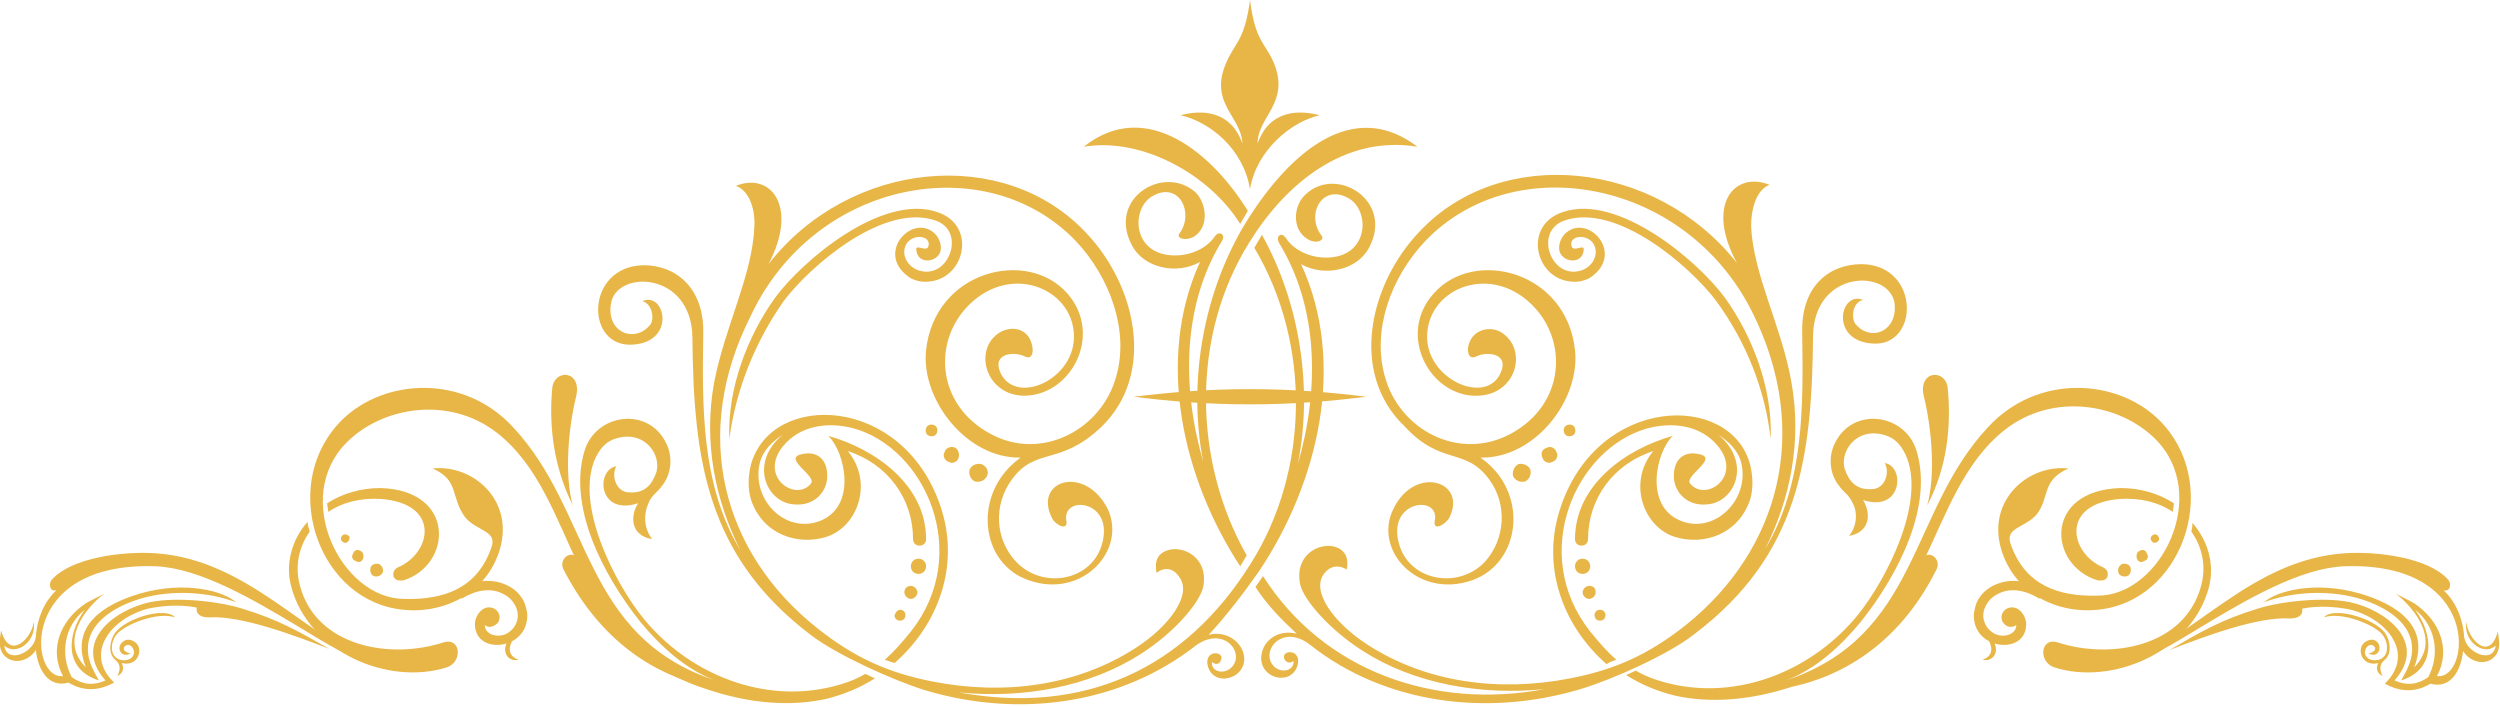 <?xml version="1.0" encoding="utf-8"?>
<!-- Generator: Adobe Illustrator 18.1.1, SVG Export Plug-In . SVG Version: 6.00 Build 0)  -->
<svg version="1.1" id="Layer_1" xmlns="http://www.w3.org/2000/svg" xmlns:xlink="http://www.w3.org/1999/xlink" x="0px" y="0px"
	 viewBox="0 0 230 65" enable-background="new 0 0 230 65" xml:space="preserve">
<g>
	<path fill="#E8B646" d="M67.1,40.4c-0.2-4.7,1.7-9.5,4.2-13c2.5-3.4,9.8-9.6,14.9-7.9c3.7,1.2,2.6,6.1-0.7,6.4
		c-0.7,0.1-1.5-0.1-2-0.5v0c-2.9-2.2,0.4-5.7,2.4-4l0,0c0.5,0.4,0.8,1.2,0.6,1.8c-0.4,1-2.1,1.1-2.2-0.2c-0.1-0.6,0.9,0.2,1.1-0.3
		c0.4-1.2-2-1.3-2.2,0.3c-0.1,0.9,0.6,1.7,1.4,1.9c2.7,0.8,4.3-3.6,1.5-4.6c-4.8-1.7-11.6,4.2-14,7.4C69.5,31.4,67.7,35.8,67.1,40.4
		"/>
	<path fill="#E8B646" d="M39.8,43.1c3.7-0.4,7.5,2.9,6.2,7.4c-1.3,4.4-5.7,6.2-9.6,5.5c-7.4-1.3-10.7-11.7-4.9-17.4
		c3.9-3.8,11.2-4.2,15.7,0.7c7.3,7.8,6.3,19.2,18.6,23.3c-2.7-1-5-3.1-6.9-5.4c-3.5-4.4-6.7-10.7-5.1-15.8c1.1-3.4,5.9-4,7.5-0.6
		c0.6,1.2,0.5,2.8-0.4,3.9c-0.4,0.6-0.9,0.8-1.2,1.5C59,47.7,59.5,49,60,49.6c-1.9-0.3-2.1-2-1.3-3.3c-3.7,1.2-3.9-3.1-2-3.4
		c-0.5,0.9,0,2.4,1.2,2.4c1.4,0.1,2.1-0.7,2.5-1.9c0.4-1.6-1-3.5-3.1-3.2c-1.4,0.2-2,0.9-2.5,1.9c-2,4.3,1.8,11.6,4.4,14.8
		c4,4.9,10.5,7.7,16.8,6.4c1.4-0.3,2.6-0.7,3.6-1.3c0.3,0.1,0.6,0.3,0.9,0.4c-1.4,0.9-2.9,1.5-4.5,1.9c-3.2,0.7-7,0.5-11.3-1
		C52,59.1,53.4,45.8,45.7,39.8c-4.4-3.4-10.5-2.4-13.8,0.9c-5.1,5.1-0.5,14.4,5.3,14.4c3.7,0.1,6.7-1,8-4.7c0.6-1.6-1.3-1.5-2.4-2.8
		C41.4,45.7,42.3,44.2,39.8,43.1 M81.4,60.7c0.8-0.7,1.6-1.6,2.4-2.6c5.7-7.2,1.3-16.9-5.3-18.7c-2.3-0.6-4.9-0.3-6.5,1.7
		c-2.2,2.8,1.2,5.1,2.6,3.4c0.6-0.7-2.6-2.3-0.9-2.7c1.6-0.4,2.5,0.6,2.4,2.2c-0.1,1.3-1.2,2.6-3.1,2.4c-2.5-0.2-4.1-3.8-1-6.4
		c-0.9,0.6-1.8,1.4-2.1,2.6c-0.8,3.4,2.4,6.6,5.6,5.3c3.4-1.4,2.2-6.4,0.7-7.8c4.3,1.2,9,4.5,9,9.5c0,0.4-0.3,0.6-0.6,0.6
		c-0.4,0-0.6-0.3-0.6-0.6c0-3.7-2.3-6.9-6-8.1c2.4,2.9,0.9,7-2,7.9c-2.6,0.8-5.8-0.2-6.9-3.4c-0.3-1-0.3-2.1,0-3.3
		C71,36,83,36.3,86.5,46.5c1.9,5.5-0.2,11-4.2,14.5C82,60.9,81.7,60.8,81.4,60.7"/>
	<path fill-rule="evenodd" clip-rule="evenodd" fill="#E8B646" d="M84.5,51.4c0.4,0,0.7,0.3,0.7,0.7c0,0.4-0.3,0.7-0.7,0.7
		c-0.4,0-0.7-0.3-0.7-0.7C83.8,51.7,84.1,51.4,84.5,51.4"/>
	<path fill-rule="evenodd" clip-rule="evenodd" fill="#E8B646" d="M83.8,53.9c0.3,0,0.6,0.3,0.6,0.6c0,0.3-0.3,0.6-0.6,0.6
		c-0.3,0-0.6-0.3-0.6-0.6C83.2,54.1,83.5,53.9,83.8,53.9"/>
	<path fill-rule="evenodd" clip-rule="evenodd" fill="#E8B646" d="M82.8,56.1c0.3,0,0.5,0.2,0.5,0.5c0,0.3-0.2,0.5-0.5,0.5
		c-0.3,0-0.5-0.2-0.5-0.5C82.4,56.3,82.6,56.1,82.8,56.1"/>
	<path fill-rule="evenodd" clip-rule="evenodd" fill="#E8B646" d="M90.8,43.8c-0.2,0.4-0.6,0.6-1.1,0.5c-0.4-0.2-0.6-0.6-0.5-1.1
		c0.2-0.4,0.6-0.6,1.1-0.5C90.8,42.9,91,43.4,90.8,43.8"/>
	<path fill-rule="evenodd" clip-rule="evenodd" fill="#E8B646" d="M88.2,42.1c-0.1,0.4-0.6,0.6-0.9,0.4c-0.4-0.1-0.6-0.6-0.4-0.9
		c0.1-0.4,0.6-0.6,1-0.4C88.1,41.3,88.3,41.7,88.2,42.1"/>
	<path fill-rule="evenodd" clip-rule="evenodd" fill="#E8B646" d="M86.2,39.8c-0.1,0.3-0.4,0.4-0.7,0.3c-0.3-0.1-0.4-0.4-0.3-0.7
		c0.1-0.3,0.4-0.4,0.7-0.3C86.2,39.2,86.3,39.5,86.2,39.8"/>
	<path fill-rule="evenodd" clip-rule="evenodd" fill="#E8B646" d="M35.2,52.7C35,53,34.7,53.1,34.4,53c-0.3-0.1-0.4-0.5-0.3-0.8
		c0.1-0.3,0.5-0.4,0.8-0.3C35.2,52.1,35.3,52.4,35.2,52.7"/>
	<path fill-rule="evenodd" clip-rule="evenodd" fill="#E8B646" d="M33.4,51.4c-0.1,0.3-0.4,0.4-0.7,0.2c-0.3-0.1-0.4-0.4-0.2-0.7
		c0.1-0.3,0.4-0.4,0.7-0.2C33.4,50.8,33.5,51.1,33.4,51.4"/>
	<path fill-rule="evenodd" clip-rule="evenodd" fill="#E8B646" d="M32.1,49.7c-0.1,0.2-0.3,0.3-0.5,0.2c-0.2-0.1-0.3-0.3-0.2-0.5
		c0.1-0.2,0.3-0.3,0.5-0.2C32.2,49.3,32.2,49.5,32.1,49.7"/>
	<path fill-rule="evenodd" clip-rule="evenodd" fill="#E8B646" d="M37.1,53.4c0,0-0.1,0-0.2,0c-0.1,0-0.1,0-0.2,0
		c-0.3,0-0.6-0.3-0.5-0.7c0-0.2,0.2-0.4,0.4-0.5h0c3.1-1.3,4-5.9-1.6-6.3c-1.8-0.1-3.5,0.3-4.8,1.2c0-0.3-0.1-0.5-0.1-0.8
		c1.4-0.9,3.1-1.4,4.9-1.4C42,45.1,41.6,52,37.1,53.4 M28.5,48.9c-1,1.4-1.4,3.2-0.9,5c1.5,5.6,8.3,6.8,13.2,5.2
		c1.6-0.5,1.8,1.8,0.3,2.3C35.7,63.1,28.4,60,26.8,54c-0.6-2.2,0.1-4.4,1.5-6C28.3,48.3,28.4,48.6,28.5,48.9"/>
	<path fill-rule="evenodd" clip-rule="evenodd" fill="#E8B646" d="M65.2,63.2c-4.9-1.8-9.3-5.4-11.8-11.4c-0.6-1.5-2-0.5-1.6,0.5
		C54.9,58.4,59.6,62,65.2,63.2"/>
	<path fill-rule="evenodd" clip-rule="evenodd" fill="#E8B646" d="M52.7,46.5c-0.8-2.8-0.4-7.2,0.3-10c0.6-2.5-2.1-2.6-2.2-0.7
		C50.5,39.1,50.9,42.9,52.7,46.5"/>
	<path fill-rule="evenodd" clip-rule="evenodd" fill="#E8B646" d="M121.4,10.6c-2.6,0.6-5.8,3.2-6.4,6.8c-0.6-3.7-3.7-6.2-6.4-6.8
		c1.9-0.5,4.6-0.5,5.7,2.6c-0.1-2.5-3.1-3.7-1.5-7.4c0.8-1.9,1.7-2,2.2-5.8c0.5,3.9,1.4,3.9,2.2,5.8c1.5,3.7-1.5,4.9-1.5,7.4
		C116.8,10.1,119.5,10.1,121.4,10.6"/>
	<path fill="#E8B646" d="M162.9,40.4c0.2-4.7-1.7-9.5-4.2-13c-2.5-3.4-9.8-9.6-14.9-7.9c-3.7,1.2-2.6,6.1,0.7,6.4
		c0.7,0.1,1.5-0.1,2-0.5v0c2.9-2.2-0.4-5.7-2.4-4v0c-0.5,0.4-0.8,1.2-0.6,1.8c0.4,1,2.1,1.1,2.2-0.2c0.1-0.6-0.9,0.2-1.1-0.3
		c-0.4-1.2,2-1.3,2.2,0.3c0.1,0.9-0.6,1.7-1.4,1.9c-2.7,0.8-4.3-3.6-1.5-4.6c4.8-1.7,11.6,4.2,14,7.4
		C160.6,31.4,162.4,35.8,162.9,40.4"/>
	<path fill-rule="evenodd" clip-rule="evenodd" fill="#E8B646" d="M145.6,51.4c-0.4,0-0.7,0.3-0.7,0.7c0,0.4,0.3,0.7,0.7,0.7
		c0.4,0,0.7-0.3,0.7-0.7C146.3,51.7,146,51.4,145.6,51.4"/>
	<path fill-rule="evenodd" clip-rule="evenodd" fill="#E8B646" d="M146.2,53.9c-0.3,0-0.6,0.3-0.6,0.6c0,0.3,0.3,0.6,0.6,0.6
		c0.3,0,0.6-0.3,0.6-0.6C146.8,54.1,146.6,53.9,146.2,53.9"/>
	<path fill-rule="evenodd" clip-rule="evenodd" fill="#E8B646" d="M147.2,56.1c-0.3,0-0.5,0.2-0.5,0.5c0,0.3,0.2,0.5,0.5,0.5
		c0.3,0,0.5-0.2,0.5-0.5C147.7,56.3,147.5,56.1,147.2,56.1"/>
	<path fill-rule="evenodd" clip-rule="evenodd" fill="#E8B646" d="M139.2,43.8c0.2,0.4,0.6,0.6,1.1,0.5c0.4-0.2,0.6-0.6,0.5-1.1
		c-0.2-0.4-0.7-0.6-1.1-0.5C139.3,42.9,139.1,43.4,139.2,43.8"/>
	<path fill-rule="evenodd" clip-rule="evenodd" fill="#E8B646" d="M141.9,42.1c0.1,0.4,0.6,0.6,0.9,0.4c0.4-0.1,0.6-0.6,0.4-0.9
		c-0.1-0.4-0.6-0.6-0.9-0.4C141.9,41.3,141.7,41.7,141.9,42.1"/>
	<path fill-rule="evenodd" clip-rule="evenodd" fill="#E8B646" d="M143.9,39.8c0.1,0.3,0.4,0.4,0.7,0.3c0.3-0.1,0.4-0.4,0.3-0.7
		c-0.1-0.3-0.4-0.4-0.7-0.3C143.9,39.2,143.8,39.5,143.9,39.8"/>
	<path fill-rule="evenodd" clip-rule="evenodd" fill="#E8B646" d="M194.9,52.7c0.1,0.3,0.5,0.4,0.8,0.3c0.3-0.1,0.4-0.5,0.3-0.8
		c-0.1-0.3-0.5-0.4-0.8-0.3C194.9,52.1,194.8,52.4,194.9,52.7"/>
	<path fill-rule="evenodd" clip-rule="evenodd" fill="#E8B646" d="M196.6,51.4c0.1,0.3,0.4,0.4,0.7,0.2c0.3-0.1,0.4-0.4,0.2-0.7
		c-0.1-0.3-0.4-0.4-0.7-0.2C196.6,50.8,196.5,51.1,196.6,51.4"/>
	<path fill-rule="evenodd" clip-rule="evenodd" fill="#E8B646" d="M197.9,49.7c0.1,0.2,0.3,0.3,0.5,0.2c0.2-0.1,0.3-0.3,0.2-0.5
		c-0.1-0.2-0.3-0.3-0.5-0.2C197.9,49.3,197.8,49.5,197.9,49.7"/>
	<path fill-rule="evenodd" clip-rule="evenodd" fill="#E8B646" d="M164.8,63.2c4.9-1.8,9.3-5.4,11.8-11.4c0.6-1.5,2-0.5,1.6,0.5
		C175.2,58.4,170.4,62,164.8,63.2"/>
	<path fill-rule="evenodd" clip-rule="evenodd" fill="#E8B646" d="M177.3,46.5c0.8-2.8,0.4-7.2-0.3-10c-0.6-2.5,2.1-2.6,2.2-0.7
		C179.5,39.1,179.2,42.9,177.3,46.5"/>
	<path fill="#E8B646" d="M137,44.1c1.7,2.3,1.5,5.5-0.4,7.6c-2.5,2.6-7,1.7-7.9-1.7c-1.1-4,3.8-4.5,3.3-2.1c-0.2,1,0.9,0.4,1.3-0.2
		c1.8-3.4-3.1-5-5.1-0.9c-1.9,3.8,2.2,8.3,7.2,6.6c4.6-1.6,5.3-8.2,0.8-11.3c5,0.1,9.2-5.3,8.7-9.9c-0.8-7.3-9.3-9.4-13-5.2
		c-3.5,3.9-0.2,9.7,4.2,9.4c3.4-0.2,4.4-4.1,2.2-5.7c-0.9-0.7-2.3-0.5-2.9,0.4c-0.6,0.9-0.4,2.1,0.4,1.7c1-0.5,3-0.3,2.3,1.4
		c-1.2,3.1-6.6,0.9-6.8-3c-0.2-4.5,5.6-7.1,9.6-3.2c3.4,3.3,3.1,9.2-1.9,11.9c-4.8,2.6-10.3-0.4-11.6-5.3c-1.2-4.3,0.6-9.1,3.7-12.4
		c8.2-8.6,24-5.7,30.1,6.5c5.5,11,2.5,21.9-6.1,28.8c-3.4,2.7-6.5,4.1-10.6,4.9c-6.6,1.3-13.3,0.4-18.7-3.1c-3.1-2-5.2-4.9-4-6.5
		c0.5-0.7,1.3-0.9,2.1-0.4c0.2-1-0.1-1.8-1.1-2.1c-1.4-0.4-3.7,0.7-3.2,3.4c0.3,1.5,2.8,4.3,5.8,6.2c4.7,3,10.8,4.1,16.7,3.5
		c-10.1,1.9-20.3-1.6-25.9-10.4l-0.7,1c1.1,1.7,2.4,3,3.8,4.3c-1.6-0.4-2.9,0.5-3.2,1.7c-0.6,2.4,2.8,3.3,3.3,1.1
		c0.3-1.5-1.7-1.3-1.2-0.4c0.1,0.2,0.5,0.4,0.8,0.1c0.1,0.9-1.1,1.2-1.8,0.5c-1.3-1.3,0.7-4,3.3-2c6.8,5.4,16.2,6.7,24.9,4.1
		c3-0.9,8.1-3.2,10.4-5c9.7-7.3,10.9-16.2,11-27.5c0.1-6.1,7-6.2,7.5-3c0.3,2.6-2.2,3.6-3.6,1.9c-0.4-0.5-0.3-2,0.7-2.2
		c-2.1-0.9-3.1,3.7,0.8,4c4.4,0.4,4.5-7.2-0.9-7.3c-3.1,0-5.6,2.1-5.5,6.3c0.1,6.7,0.2,13.9-3.4,19.9c2.3-4.6,3.4-9.9,2.4-15.4
		c-0.9-5.1-3.5-9.8-3.7-14.3c0-1.4,0.4-3.3,1.7-3.8c-3.3-1.3-5.9,1.9-3,7.2c-7.5-9.5-21.7-10.9-29.2-2.9c-4.6,4.8-6.5,13-1.4,17.9
		C132.6,42.9,134.8,41.1,137,44.1 M115.8,52.6c5.5-8.2,8.1-19.2,3.9-28.3c2.1,1.2,5.2,0.6,6.3-1.6c2.2-4.3-3.1-7.5-5.9-4.8
		c-1.1,1-1.3,3.2,0.2,4.1c0.8,0.5,1.6,0.1,1.3-0.3c-1.5-1.9,0-4.8,2.4-3.5c2.1,1.1,2,5.5-2,5.5c-1.4,0-2.9-0.6-3.7-1.8
		c-0.4-0.6-1-0.2-0.6,0.5c3.6,5.9,3.7,13.4,1.7,20.3c1.4-7,0.2-14.8-3.3-21.1l-0.7,1.2c5.3,8.9,5,20.6-0.3,29
		c-6.1,9.8-15.4,14-26.9,11.9c5.9,0.6,12-0.5,16.7-3.5c3-1.9,5.4-4.6,5.8-6.2c0.5-2.7-1.8-3.8-3.2-3.4c-1,0.3-1.3,1-1.1,2.1
		c0.8-0.6,1.6-0.4,2.1,0.4c1.2,1.6-0.9,4.5-4,6.5c-5.4,3.5-12.1,4.4-18.7,3.1c-4.1-0.8-7.2-2.2-10.6-4.9
		c-8.7-6.9-11.7-17.8-6.1-28.8C75,16.5,90.8,13.6,99,22.2c3.1,3.3,4.9,8.2,3.7,12.4c-1.3,4.9-6.9,7.9-11.6,5.3
		c-5-2.7-5.3-8.6-1.9-11.9c4-3.9,9.8-1.3,9.6,3.2c-0.2,3.9-5.5,6.1-6.8,3c-0.7-1.7,1.3-1.9,2.3-1.4c0.8,0.4,0.9-0.8,0.4-1.7
		c-0.6-1-1.9-1.1-2.9-0.4c-2.2,1.6-1.1,5.5,2.2,5.7c4.4,0.2,7.6-5.5,4.2-9.4c-3.7-4.2-12.2-2.1-13,5.2c-0.5,4.5,3.7,10,8.7,9.9
		c-4.5,3.2-3.8,9.8,0.8,11.3c4.9,1.7,9-2.8,7.2-6.6c-2.1-4.1-6.9-2.6-5.1,0.9c0.3,0.6,1.5,1.2,1.3,0.2c-0.4-2.4,4.4-1.9,3.3,2.1
		c-0.9,3.4-5.4,4.3-7.9,1.7c-2-2.1-2.1-5.3-0.4-7.6c2.2-3,4.4-1.2,8.2-4.8c5.1-4.9,3.2-13.1-1.4-17.9c-7.5-8-21.7-6.7-29.2,2.9
		c2.8-5.3,0.2-8.5-3-7.2c1.4,0.5,1.8,2.5,1.7,3.8c-0.2,4.5-2.7,9.1-3.7,14.3c-1,5.5,0.1,10.8,2.4,15.4c-3.6-6-3.5-13.2-3.4-19.9
		c0.1-4.2-2.5-6.3-5.5-6.3c-5.4,0.1-5.4,7.7-0.9,7.3c3.9-0.3,2.9-4.9,0.8-4c1,0.3,1.1,1.8,0.7,2.2c-1.4,1.7-4,0.7-3.6-1.9
		c0.4-3.2,7.4-3.1,7.5,3c0.1,11.3,1.3,20.2,11,27.5c2.4,1.8,7.5,4.1,10.4,5c8.7,2.6,18,1.3,24.9-4.1c2.6-1.9,4.6,0.7,3.3,2
		c-0.7,0.7-1.9,0.4-1.8-0.5c0.3,0.3,0.7,0.2,0.8-0.1c0.5-0.9-1.5-1.1-1.2,0.4c0.5,2.2,3.9,1.2,3.3-1.1c-0.3-1.1-1.6-2.1-3.2-1.7
		C112.7,56.8,114.4,54.6,115.8,52.6 M114.7,51.1c-4.9-8.6-5.2-20.2,0.3-28.9c3.3-5.3,8.7-9.8,15.4-8.7c-6.7-5.1-12.9,2.1-16.1,7.5
		c-3.7,6.4-5,14.4-3.6,21.5c-2-6.9-1.9-14.4,1.7-20.3c0.4-0.6-0.2-1-0.6-0.5c-0.8,1.2-2.3,1.8-3.7,1.8c-4,0-4.1-4.4-2-5.5
		c2.4-1.3,3.8,1.6,2.4,3.5c-0.3,0.4,0.5,0.7,1.3,0.3c1.5-0.9,1.2-3.1,0.2-4.1c-2.9-2.6-8.1,0.5-5.9,4.8c1.1,2.2,4.2,2.8,6.3,1.6
		c-4.1,9-1.6,19.9,3.7,28L114.7,51.1z M114.8,19.4c-3.2-5.2-9.3-10.5-15.1-5.9c5.4-0.9,11.6,2.6,14.4,7.1L114.8,19.4z"/>
	<path fill-rule="evenodd" clip-rule="evenodd" fill="#E8B646" d="M115,35.8c4,0,7.5,0.3,10.7,0.7c-3.2,0.4-6.6,0.7-10.7,0.7
		c-4.1,0-7.5-0.3-10.7-0.7C107.6,36.1,111,35.8,115,35.8"/>
	<path fill-rule="evenodd" clip-rule="evenodd" fill="#E8B646" d="M44.6,57.5c0,1,1.5,1.3,2.3,0.6c0.4-0.3,0.6-0.7,0.7-1.1
		c0.2-0.9-0.4-1.9-1.2-2.3c-1.2-0.7-2.6-0.4-3.8,0.3l-0.1,0.1l-0.4-0.8l0.1-0.1c1-0.6,2.2-0.9,3.4-0.7c1,0.2,1.9,0.7,2.4,1.5
		c0.3,0.4,0.4,0.9,0.5,1.4c0.1,1.3-0.6,2.2-1.4,2.6c-0.4,0.8-0.2,1.4,0.6,1.7c-0.9,0.2-1.5-0.6-1.1-1.5l0,0
		c-1.3,0.4-2.8-0.1-2.9-1.6c-0.1-0.8,0.6-1.9,1.5-1.7c0.6,0.1,1,0.8,0.6,1.4C45.4,57.7,44.9,57.8,44.6,57.5"/>
	<path fill-rule="evenodd" clip-rule="evenodd" fill="#E8B646" d="M185.5,57.5c0,1-1.5,1.3-2.3,0.6c-0.4-0.3-0.6-0.7-0.7-1.1
		c-0.2-0.9,0.4-1.9,1.2-2.3c1.2-0.7,2.6-0.4,3.8,0.3l0.1,0.1l0.4-0.8l-0.1-0.1c-1-0.6-2.2-0.9-3.4-0.7c-1,0.2-1.9,0.7-2.4,1.5
		c-0.3,0.4-0.4,0.9-0.5,1.4c-0.1,1.3,0.6,2.2,1.4,2.6c0.4,0.8,0.2,1.4-0.6,1.7c0.9,0.2,1.5-0.6,1.1-1.5l0,0c1.3,0.4,2.8-0.1,2.9-1.6
		c0.1-0.8-0.6-1.9-1.5-1.7c-0.6,0.1-1,0.8-0.6,1.4C184.6,57.7,185.1,57.8,185.5,57.5"/>
	<path fill-rule="evenodd" clip-rule="evenodd" fill="#E8B646" d="M193,53.4c0,0,0.1,0,0.2,0c0.1,0,0.1,0,0.2,0
		c0.3,0,0.6-0.3,0.5-0.7c0-0.2-0.2-0.4-0.4-0.5h0c-3.1-1.3-4-5.9,1.6-6.3c1.8-0.1,3.5,0.3,4.8,1.2c0-0.3,0.1-0.5,0.1-0.8
		c-1.4-0.9-3.1-1.4-4.9-1.4C188,45.1,188.4,52,193,53.4 M201.6,48.9c1,1.4,1.4,3.2,0.9,5c-1.5,5.6-8.3,6.8-13.2,5.2
		c-1.6-0.5-1.8,1.8-0.3,2.3c5.3,1.7,12.6-1.4,14.2-7.3c0.6-2.2-0.1-4.4-1.5-6C201.7,48.3,201.7,48.6,201.6,48.9"/>
	<path fill="#E8B646" d="M190.3,43.1c-3.7-0.4-7.5,2.9-6.2,7.4c1.3,4.4,5.7,6.2,9.6,5.5c7.4-1.3,10.7-11.7,4.9-17.4
		c-3.9-3.8-11.2-4.2-15.7,0.7c-7.3,7.8-6.3,19.2-18.6,23.3c2.7-1,5-3.1,6.9-5.4c3.5-4.4,6.7-10.7,5.1-15.8c-1.1-3.4-5.9-4-7.5-0.6
		c-0.6,1.2-0.5,2.8,0.4,3.9c0.4,0.6,0.9,0.8,1.2,1.5c0.7,1.2,0.2,2.6-0.3,3.1c1.9-0.3,2.1-2,1.3-3.3c3.6,1.2,3.9-3.1,2-3.4
		c0.5,0.9,0,2.4-1.2,2.4c-1.4,0.1-2.1-0.7-2.5-1.9c-0.4-1.6,1-3.5,3.1-3.2c1.4,0.2,2,0.9,2.5,1.9c2,4.3-1.8,11.6-4.4,14.8
		c-4,4.9-10.5,7.7-16.8,6.4c-1.4-0.3-2.6-0.7-3.6-1.3c-0.3,0.1-0.6,0.3-0.9,0.4c1.4,0.9,2.9,1.5,4.5,1.9c3.2,0.7,7,0.5,11.3-1
		c12.7-4.2,11.4-17.5,19.1-23.5c4.4-3.4,10.5-2.4,13.8,0.9c5.1,5.1,0.5,14.4-5.3,14.4c-3.7,0.1-6.7-1-8-4.7
		c-0.6-1.6,1.3-1.5,2.4-2.8C188.6,45.7,187.8,44.2,190.3,43.1 M148.7,60.7c-0.8-0.7-1.6-1.6-2.4-2.6c-5.7-7.2-1.3-16.9,5.3-18.7
		c2.3-0.6,4.9-0.3,6.5,1.7c2.2,2.8-1.2,5.1-2.6,3.4c-0.6-0.7,2.6-2.3,0.9-2.7c-1.6-0.4-2.5,0.6-2.4,2.2c0.1,1.3,1.2,2.6,3.1,2.4
		c2.5-0.2,4.1-3.8,1-6.4c0.9,0.6,1.8,1.4,2.1,2.6c0.8,3.4-2.5,6.6-5.6,5.3c-3.4-1.4-2.2-6.4-0.7-7.8c-4.3,1.2-9,4.5-9,9.5
		c0,0.4,0.3,0.6,0.6,0.6c0.4,0,0.6-0.3,0.6-0.6c0-3.7,2.3-6.9,6-8.1c-2.4,2.9-0.9,7,2,7.9c2.6,0.8,5.8-0.2,6.9-3.4
		c0.3-1,0.3-2.1,0-3.3c-1.8-6.6-13.9-6.4-17.4,3.9c-1.9,5.5,0.2,11,4.2,14.5C148.1,60.9,148.4,60.8,148.7,60.7"/>
	<path fill="#E8B646" d="M207.7,56c2.2-0.7,6.1-1.1,8.5-0.6c3.3,0.7,7.2,3.7,4.1,7.2c1.1,0.5,2.1,0.4,3.1-0.3
		c1.1-2.1,0.7-4.7-1.2-6.2c1.7,2.3,1.9,5.5-1.3,6.5c0.7-1.2,1.1-2.1,1-3.2c-0.2-2.4-2.9-3.8-5.1-4.4c-2.6-0.7-5.8-0.6-8.5,0.4
		c1.1-1,4.6-2,8.8-0.8c3.4,1,6.5,3,5,6.8c2.4-2.4,0.2-5.3-1.7-6.8c0.5,0.3,1.2,0.6,1.7,0.9c2.4,1.6,3.4,4.3,2.1,6.7
		c3.1,0.4,4.2-10.6-8.6-10.1c-4,0.2-8.8,3-12.8,5.4c-3,1.8-5.1,3.2-7.8,3.8c6.9-2.6,12.1-9.8,20.7-10.4c3-0.2,7.7,0.4,9.5,2.4
		c0.4,0.4,0.2,1.2-0.4,1c1.1,1,1.8,2.6,1.9,4.3c0.2,1.5,2.7,2.5,2.9,0.8c-1.1,1-3-0.4-2.7-2.2c0.1,1.5,2.1,3.8,2.9,0.9
		c0.1,0.8,0.3,1.5-0.2,2.2c-0.8,1-2.3,0.7-3-0.4c-0.2,1.9-1.2,3.5-3,3c-1.5,0.9-2.9,0.7-4.2,0c2.8-2.7,0.3-5.9-3.1-6.8
		c-1.4-0.3-3.1-0.4-4.5-0.1c0.1,0.7-0.5,0.9-1.1,0.9c-3-0.2-8,1.7-11.1,2.9C202.5,58.1,204.4,57,207.7,56 M219.4,58.2
		c0.5,0.7,0.7,1.9,0,2.5c-0.5,0.4-0.5,0.9-0.2,1.5c-0.6-0.3-0.6-0.8-0.4-1.2c-1.6,0.4-2.1-1.5-1.1-2c0.7-0.4,1.2,0.1,1.2,0.5
		c0.1,0.5-0.4,1-1,0.6c0.2,0,0.7-0.2,0.6-0.5c0-0.1-0.3-0.4-0.6-0.2c-0.2,0.1-0.5,0.6-0.2,1c0.4,0.6,2,0.5,1.9-0.9
		c0-0.5-0.3-1.1-0.7-1.4c-1.1-0.9-3.7-1.8-5.1-1.3C214.6,55.8,218.3,56.8,219.4,58.2"/>
	<path fill="#E8B646" d="M22.3,56c-2.2-0.7-6.1-1.1-8.5-0.6c-3.3,0.7-7.2,3.7-4.1,7.2c-1.1,0.5-2.1,0.4-3.1-0.3
		c-1.1-2.1-0.7-4.7,1.2-6.2c-1.7,2.3-1.9,5.5,1.3,6.5c-0.7-1.2-1.1-2.1-1-3.2c0.2-2.4,2.9-3.8,5.1-4.4c2.6-0.7,5.8-0.6,8.5,0.4
		c-1.1-1-4.6-2-8.8-0.8c-3.4,1-6.5,3-5,6.8c-2.4-2.4-0.2-5.3,1.7-6.8c-0.5,0.3-1.2,0.6-1.7,0.9c-2.4,1.6-3.4,4.3-2.1,6.7
		c-3.1,0.4-4.2-10.6,8.6-10.1c4,0.2,8.8,3,12.8,5.4c3,1.8,5.1,3.2,7.8,3.8c-6.9-2.6-12.1-9.8-20.7-10.4c-3-0.2-7.7,0.4-9.5,2.4
		c-0.4,0.4-0.2,1.2,0.4,1c-1.1,1-1.8,2.6-1.9,4.3c-0.2,1.5-2.7,2.5-2.9,0.8c1.1,1,3-0.4,2.7-2.2C3,58.6,0.9,60.9,0.1,58
		c-0.1,0.8-0.3,1.5,0.2,2.2c0.8,1,2.3,0.7,3-0.4c0.2,1.9,1.2,3.5,3,3c1.5,0.9,2.9,0.7,4.2,0c-2.8-2.7-0.3-5.9,3.1-6.8
		c1.4-0.3,3.1-0.4,4.5-0.1c-0.1,0.7,0.5,0.9,1.1,0.9c3-0.2,8,1.7,11.1,2.9C27.5,58.1,25.6,57,22.3,56 M10.6,58.2
		c-0.5,0.7-0.7,1.9,0,2.5c0.5,0.4,0.5,0.9,0.2,1.5c0.6-0.3,0.6-0.8,0.4-1.2c1.6,0.4,2.1-1.5,1.1-2c-0.7-0.4-1.2,0.1-1.3,0.5
		c-0.1,0.5,0.4,1,1,0.6c-0.2,0-0.7-0.2-0.6-0.5c0-0.1,0.3-0.4,0.6-0.2c0.2,0.1,0.5,0.6,0.2,1c-0.4,0.6-2,0.5-1.9-0.9
		c0-0.5,0.3-1.1,0.7-1.4c1.1-0.9,3.7-1.8,5.1-1.3C15.3,55.8,11.7,56.8,10.6,58.2"/>
</g>
</svg>
